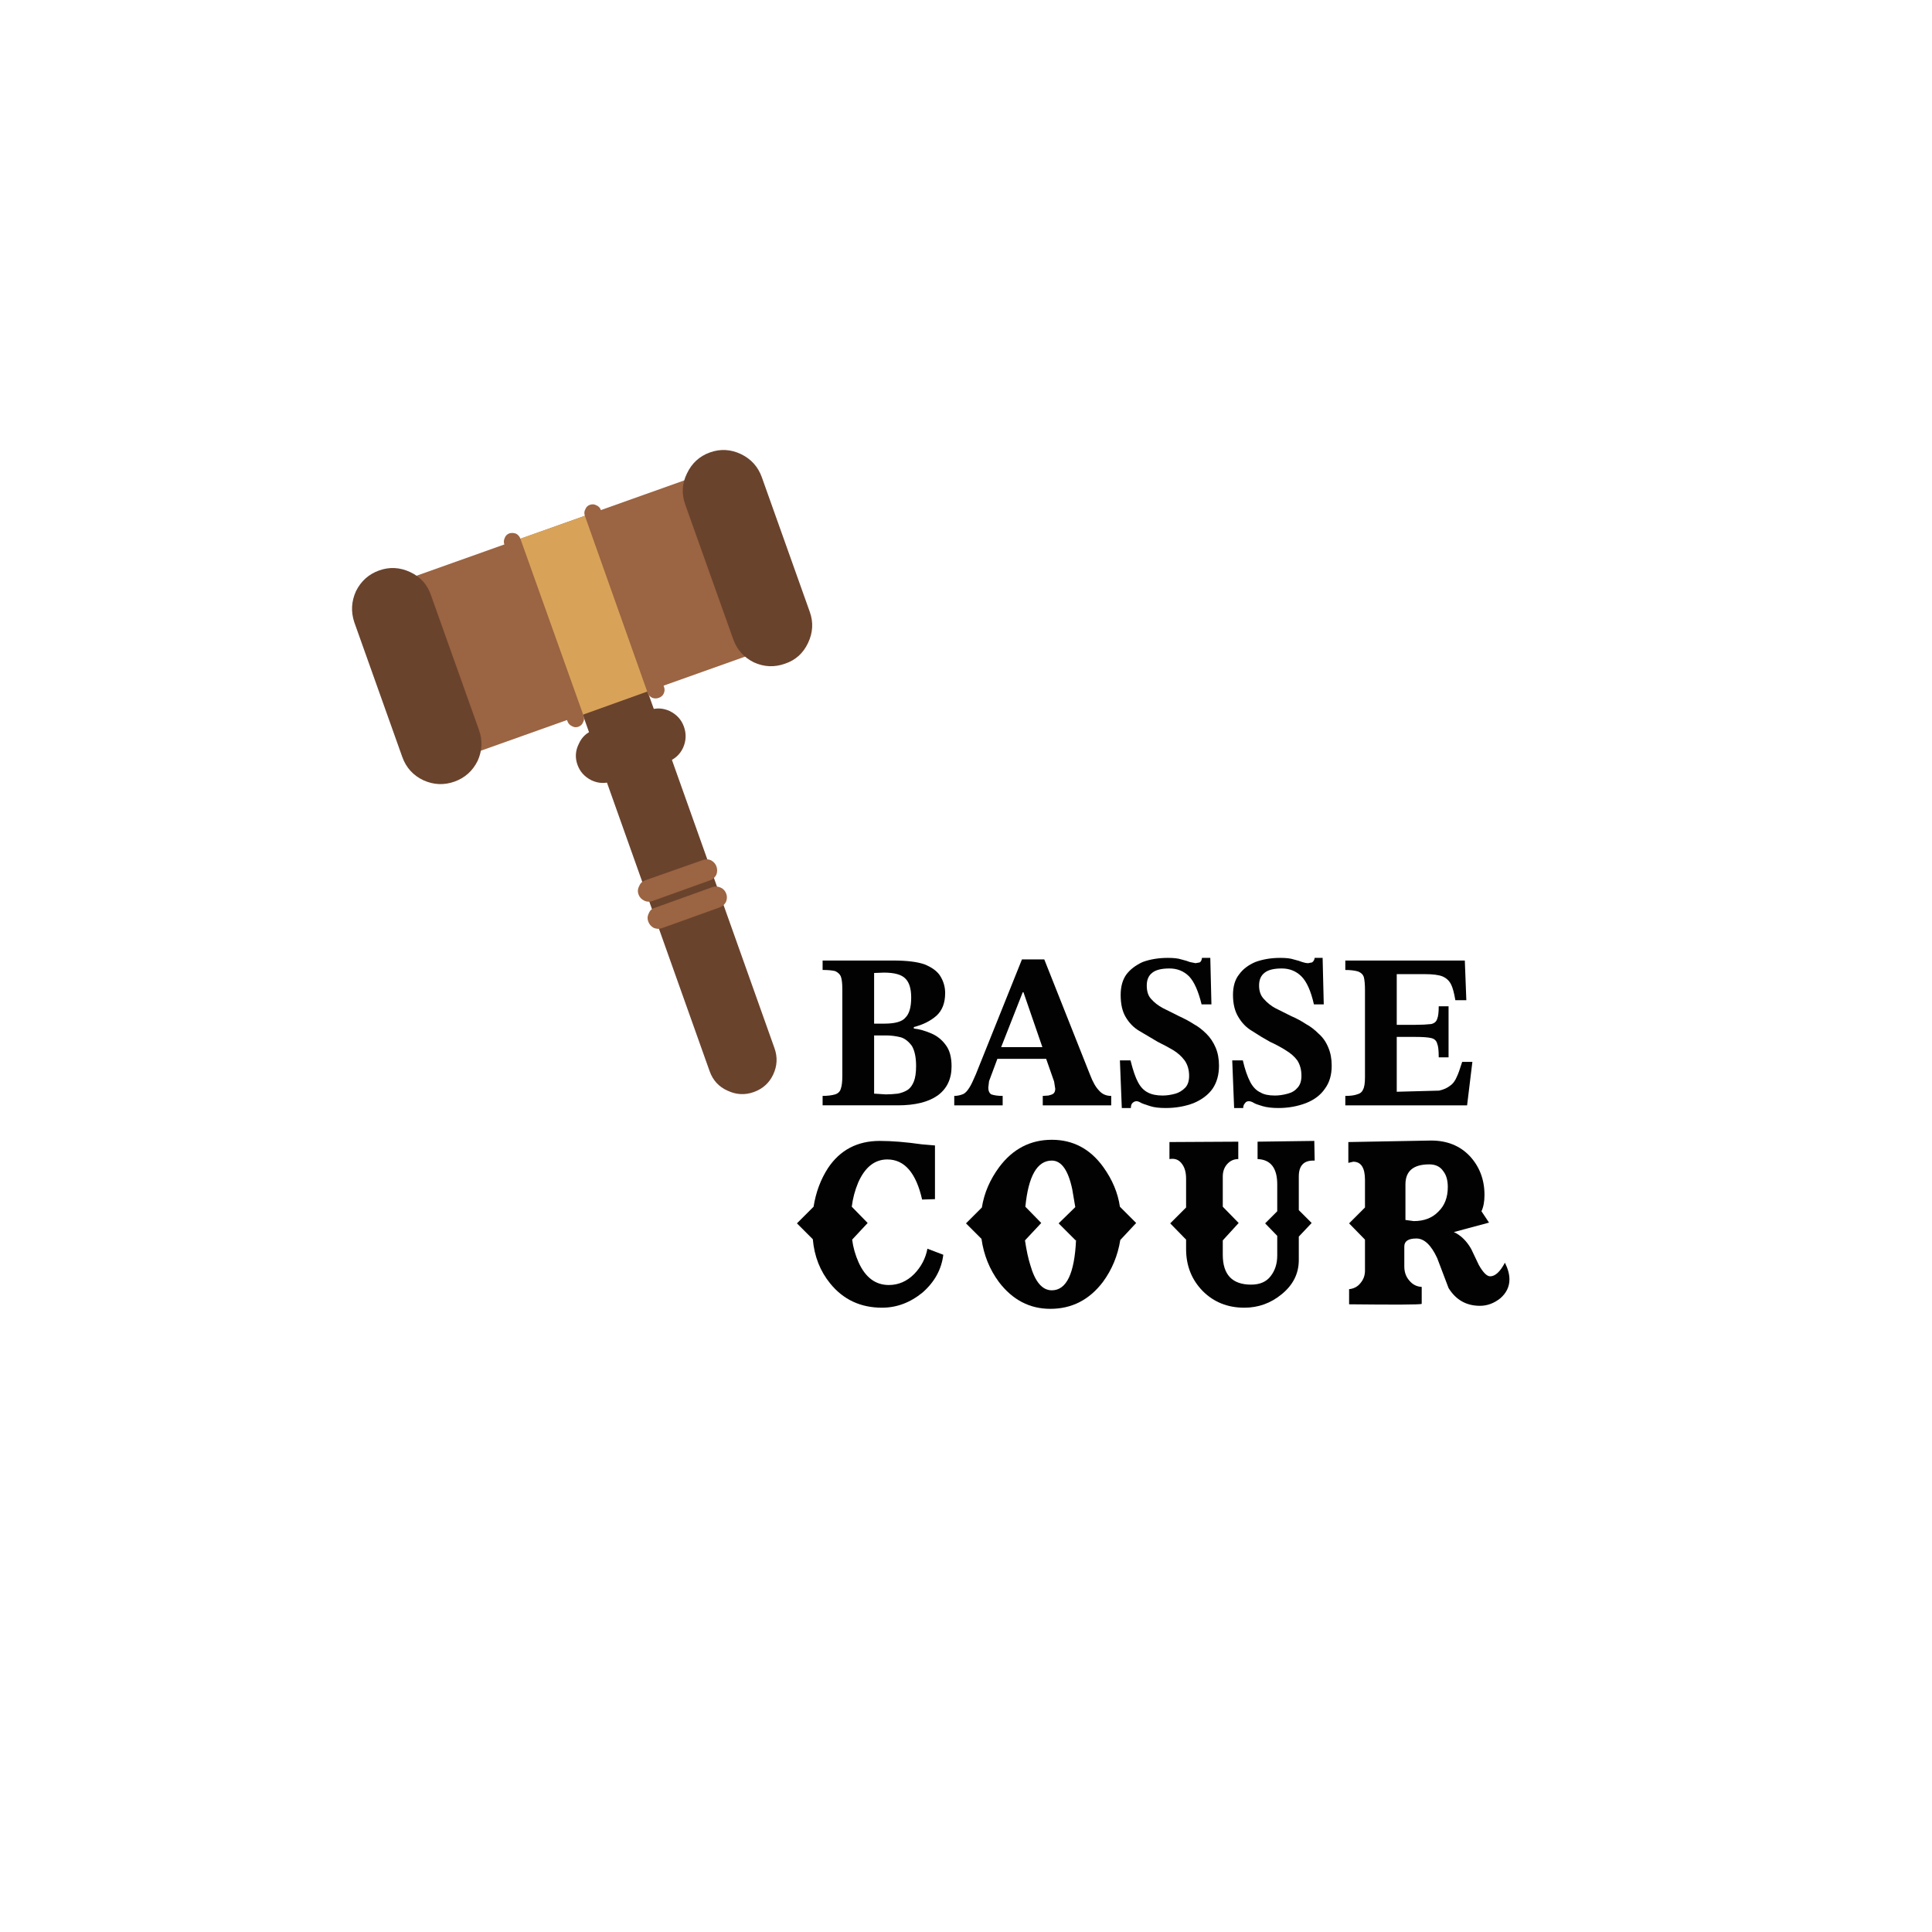 
<svg xmlns="http://www.w3.org/2000/svg" version="1.1" xmlns:xlink="http://www.w3.org/1999/xlink" preserveAspectRatio="none" x="0px" y="0px" width="1024px" height="1024px" viewBox="0 0 1024 1024">
<defs>
<g id="Interpoler_3_0_Layer0_0_MEMBER_0_FILL">
<path fill="#9B6442" stroke="none" d="
M 58.05 121.4
L 57.95 146.05 111.75 146.2 111.8 121.55 58.05 121.4 Z"/>
</g>

<g id="Interpoler_3_0_Layer0_0_MEMBER_1_FILL">
<path fill="#6A432D" stroke="none" d="
M 80.7 146.65
L 80.55 196.2
Q 80.55 198.1 81.9 199.4 83.25 200.75 85.1 200.75 87 200.75 88.3 199.45 89.65 198.1 89.65 196.2
L 89.8 146.7
Q 89.8 144.85 88.45 143.5 87.15 142.15 85.25 142.15 83.35 142.15 82.05 143.45 80.7 144.8 80.7 146.65 Z"/>
</g>

<g id="Interpoler_3_0_Layer0_0_MEMBER_2_FILL">
<path fill="#6A432D" stroke="none" d="
M 78.9 149.6
Q 77.8 150.65 77.8 152.15 77.8 153.6 78.85 154.7 79.9 155.75 81.4 155.75
L 89.15 155.8
Q 90.65 155.8 91.7 154.75 92.75 153.65 92.75 152.15 92.75 150.7 91.7 149.6 90.65 148.55 89.15 148.55
L 81.45 148.55
Q 79.95 148.5 78.9 149.6 Z"/>
</g>

<g id="Interpoler_3_0_Layer0_0_MEMBER_3_FILL">
<path fill="#D8A359" stroke="none" d="
M 80.25 121.45
L 80.2 146.15 90.55 146.15 90.6 121.5 80.25 121.45 Z"/>
</g>

<g id="Interpoler_3_0_Layer0_0_MEMBER_4_FILL">
<path fill="#6A432D" stroke="none" d="
M 108.95 -156.9
Q 102.55 -163.3 93.75 -163.3 84.9 -163.3 78.5 -156.9 72.1 -150.7 72.1 -141.65
L 71.9 -65.9
Q 71.9 -57.05 78.1 -50.65 84.5 -44.45 93.35 -44.45 102.15 -44.25 108.55 -50.65 115 -57.05 115 -65.9
L 115.2 -141.65
Q 115.2 -150.5 108.95 -156.9 Z"/>
</g>

<g id="Interpoler_3_0_Layer0_0_MEMBER_5_FILL">
<path fill="#6A432D" stroke="none" d="
M -71 -142.05
Q -70.8 -150.9 -77.2 -157.3 -83.65 -163.7 -92.45 -163.7 -101.25 -163.7 -107.7 -157.5 -113.9 -151.1 -114.1 -142.25
L -114.3 -66.5
Q -114.3 -57.45 -107.9 -51.05 -101.45 -44.85 -92.65 -44.85 -83.85 -44.85 -77.4 -51.05 -71.2 -57.45 -71.2 -66.3
L -71 -142.05 Z"/>
</g>

<g id="Interpoler_3_0_Layer0_0_MEMBER_6_FILL">
<path fill="#9B6442" stroke="none" d="
M 90.2 120.7
Q 89.85 121 89.85 121.5
L 89.75 146.35
Q 89.75 146.8 90.1 147.15 90.45 147.45 90.9 147.45 91.4 147.45 91.7 147.15 92.05 146.8 92.05 146.35
L 92.1 121.5
Q 92.1 121 91.75 120.7 91.45 120.35 90.95 120.35 90.5 120.35 90.2 120.7 Z"/>
</g>

<g id="Interpoler_3_0_Layer0_0_MEMBER_7_FILL">
<path fill="#9B6442" stroke="none" d="
M 78.9 120.65
Q 78.55 121 78.55 121.45
L 78.5 146.3
Q 78.5 146.75 78.85 147.1 79.15 147.45 79.6 147.45 80.1 147.45 80.4 147.1 80.75 146.8 80.75 146.3
L 80.8 121.45
Q 80.8 121 80.5 120.65 80.15 120.35 79.7 120.3 79.2 120.3 78.9 120.65 Z"/>
</g>

<g id="Interpoler_3_0_Layer0_0_MEMBER_8_FILL">
<path fill="#9B6442" stroke="none" d="
M 80.05 173.8
Q 79.6 174.2 79.6 174.8 79.6 175.4 80 175.85 80.45 176.25 81 176.25
L 89.1 176.25
Q 89.7 176.25 90.15 175.85 90.55 175.4 90.55 174.85 90.55 174.25 90.15 173.85 89.7 173.4 89.15 173.4
L 81.05 173.4
Q 80.45 173.35 80.05 173.8 Z"/>
</g>

<g id="Interpoler_3_0_Layer0_0_MEMBER_9_FILL">
<path fill="#9B6442" stroke="none" d="
M 80.05 170
Q 79.6 170.4 79.6 171 79.6 171.6 80.05 172.05 80.45 172.45 81.05 172.45
L 89.15 172.45
Q 89.7 172.45 90.15 172.05 90.55 171.6 90.55 171 90.55 170.45 90.15 170 89.75 169.6 89.15 169.6
L 81.05 169.55
Q 80.45 169.55 80.05 170 Z"/>
</g>

<g id="Interpoler_4_0_Layer0_0_FILL">
<path fill="#020203" stroke="none" d="
M -34.15 -38.35
L -34.15 -33.35
Q -29.9 -33.35 -27.5 -32.75 -25.3 -31.75 -24.5 -29.95 -23.7 -27.75 -23.7 -23.3
L -23.7 22.8
Q -23.7 27.4 -24.5 29.6 -25.1 31.8 -27.5 32.6 -30.3 33.4 -34.15 33.4
L -34.15 38.4 5.75 38.4
Q 19.4 38.4 26.8 33.2 34.2 27.8 34.2 17.75 34.2 10.55 31.2 6.55 28.2 2.35 23.6 0.35 18.4 -1.9 14.2 -2.3
L 14.2 -3.1
Q 21.4 -4.9 26.2 -9.1 30.8 -13.3 30.8 -21.1 30.8 -25.95 28.2 -30.15 25.8 -33.95 19.8 -36.35 14 -38.35 3.35 -38.35
L -34.15 -38.35
M -6.85 -31.75
L -1.65 -31.95
Q 6.75 -31.95 9.75 -28.75 12.8 -25.75 12.8 -18.7 12.8 -11.1 9.75 -8.1 7.15 -4.9 -1.45 -4.9
L -6.85 -4.9 -6.85 -31.75
M 13.2 6.95
Q 15.4 10.75 15.4 17.55 15.4 22.8 14.2 25.8 13 28.8 10.95 30.2 8.75 31.6 5.75 32.2 2.15 32.6 -0.65 32.6
L -6.85 32.2 -6.85 1.35 -0.45 1.35
Q 3.35 1.35 7.35 2.35 10.55 3.35 13.2 6.95 Z"/>
</g>

<g id="Symbole_1_0_Layer0_0_FILL">
<path fill="#020203" stroke="none" d="
M 70.6 154.95
L 67.65 154.95 61.55 170.15
Q 61 171.45 60.7 171.9 60.3 172.55 59.9 172.75 59.3 173 58.7 173
L 58.7 174.25 65.1 174.25 65.1 173
Q 64.2 173 63.6 172.8 63.2 172.55 63.2 171.9
L 63.3 171.05 64.4 168.1 70.85 168.1 71.9 171.1 72.05 172.05
Q 72.05 172.5 71.8 172.7 71.6 172.85 71.15 172.95
L 70.4 173 70.4 174.25 79.45 174.25 79.45 173
Q 78.45 173 77.85 172.3 77.2 171.65 76.65 170.2
L 70.6 154.95
M 67.75 159.3
L 67.85 159.3 70.35 166.55 64.9 166.55 67.75 159.3 Z"/>
</g>

<g id="Symbole_1_0_Layer0_1_FILL">
<path fill="#020203" stroke="none" d="
M 80.6 168.3
L 80.85 174.6 82.05 174.6
Q 82.05 174.15 82.25 173.95 82.5 173.7 82.8 173.7 83.05 173.7 83.45 173.95 83.65 174.05 84.6 174.35 85.35 174.6 86.65 174.6 88.65 174.6 90.35 173.95 92 173.25 92.85 172.05 93.7 170.8 93.7 169 93.7 167.65 93.25 166.6 92.8 165.55 92.05 164.8 91.2 163.95 90.35 163.5 89.6 163 88.4 162.45
L 86.3 161.4
Q 85.35 160.9 84.7 160.15 84.15 159.55 84.15 158.4 84.15 157.25 84.9 156.7 85.6 156.15 87.15 156.15 88.7 156.15 89.75 157.2 90.75 158.25 91.4 160.9
L 92.7 160.9 92.55 154.75 91.45 154.75
Q 91.4 155.2 91.15 155.35
L 90.6 155.45 89.85 155.3
Q 89.5 155.15 88.7 154.95 88.1 154.75 86.95 154.75 85.1 154.75 83.6 155.3 82.2 155.95 81.45 156.95 80.7 158 80.7 159.65 80.7 161.45 81.35 162.55 82.05 163.75 83.15 164.4
L 85.6 165.85
Q 87 166.55 87.65 166.95 88.55 167.5 89.15 168.3 89.75 169.15 89.75 170.35 89.75 171.35 89.25 171.9 88.65 172.5 87.95 172.7 87.05 172.95 86.25 172.95 85.05 172.95 84.3 172.55 83.5 172.15 83 171.2 82.5 170.3 82 168.3
L 80.6 168.3 Z"/>
</g>

<g id="Symbole_1_0_Layer0_2_FILL">
<path fill="#020203" stroke="none" d="
M 102 156.15
Q 103.55 156.15 104.6 157.2 105.65 158.25 106.25 160.9
L 107.55 160.9 107.4 154.75 106.35 154.75
Q 106.3 155.15 106 155.35
L 105.5 155.45
Q 105.15 155.45 104.7 155.3 104.35 155.15 103.55 154.95 102.95 154.75 101.8 154.75 100 154.75 98.5 155.3 97.1 155.9 96.35 156.95 95.55 157.95 95.55 159.65 95.55 161.4 96.25 162.55 96.95 163.75 98.05 164.4 99.35 165.25 100.45 165.85 101.55 166.35 102.5 166.95 103.5 167.55 104.05 168.3 104.6 169.15 104.6 170.35 104.6 171.35 104.1 171.9 103.6 172.5 102.8 172.7 101.9 172.95 101.1 172.95 99.85 172.95 99.2 172.55 98.4 172.2 97.85 171.2 97.25 170.05 96.85 168.3
L 95.45 168.3 95.7 174.6 96.9 174.6
Q 96.9 174.2 97.15 173.95 97.3 173.7 97.65 173.7 97.95 173.7 98.35 173.95 98.6 174.1 99.45 174.35 100.3 174.6 101.55 174.6 103.5 174.6 105.2 173.95 106.85 173.3 107.7 172.05 108.6 170.85 108.6 169 108.6 167.65 108.15 166.6 107.7 165.5 106.9 164.8 106.05 163.95 105.2 163.5 104.3 162.9 103.25 162.45
L 101.15 161.4
Q 100.3 160.95 99.6 160.15 99 159.5 99 158.4 99 157.25 99.75 156.7 100.45 156.15 102 156.15 Z"/>
</g>

<g id="Symbole_1_0_Layer0_3_FILL">
<path fill="#020203" stroke="none" d="
M 112.1 156.55
Q 112.7 156.8 112.85 157.3 113 157.9 113 159
L 113 170.55
Q 113 171.7 112.75 172.15 112.55 172.65 111.95 172.8 111.4 173 110.4 173
L 110.4 174.25 126.5 174.25 127.2 168.5 125.85 168.5
Q 125.4 169.95 125.15 170.45 124.8 171.3 124.25 171.65 123.7 172.1 122.8 172.3
L 117.2 172.45 117.2 165.2 119.7 165.2
Q 121.1 165.2 121.75 165.35 122.4 165.5 122.55 166.1 122.75 166.55 122.75 167.9
L 124.05 167.9 124.05 161.15 122.75 161.15
Q 122.75 162.35 122.55 162.8 122.4 163.35 121.75 163.5 120.85 163.6 119.7 163.6
L 117.2 163.6 117.2 156.9 120.9 156.9
Q 122.5 156.9 123.25 157.2 124.05 157.55 124.4 158.3 124.7 158.9 124.95 160.35
L 126.4 160.35 126.2 155.1 110.4 155.1 110.4 156.35
Q 111.4 156.35 112.1 156.55 Z"/>
</g>

<g id="Symbole_1_0_Layer0_4_MEMBER_0_FILL">
<path fill="#020203" stroke="none" d="
M 40.1 187.65
L 37.9 189.85 40 191.95
Q 40.3 195.35 42.3 197.8 44.9 201 49.15 201 52.05 201 54.5 199 56.9 196.9 57.25 194
L 55.15 193.2
Q 54.8 195.1 53.4 196.55 51.95 198 50.05 198 47.4 198 46.05 195 45.4 193.55 45.2 192
L 47.25 189.8 45.15 187.65
Q 45.35 186 46 184.45 47.35 181.4 49.85 181.4 53.25 181.4 54.45 186.7
L 56.15 186.65 56.15 179.55 54.4 179.4
Q 51.25 178.95 48.85 178.95 44.4 178.95 42 182.55 40.55 184.8 40.1 187.65 Z"/>
</g>

<g id="Symbole_1_0_Layer0_4_MEMBER_1_FILL">
<path fill="#020203" stroke="none" d="
M 78.4 182.4
Q 75.8 178.8 71.6 178.8 67.35 178.8 64.65 182.4 62.8 184.9 62.35 187.75
L 60.25 189.85 62.3 191.9
Q 62.75 195.1 64.6 197.6 67.3 201.15 71.4 201.15 75.65 201.15 78.35 197.6 80.15 195.15 80.65 192.05
L 82.75 189.8 80.6 187.65
Q 80.2 184.9 78.4 182.4
M 71.6 181.55
Q 73.5 181.55 74.3 185.35
L 74.7 187.7 72.5 189.85 74.75 192.1 74.8 192.05
Q 74.5 198.7 71.6 198.7 69.7 198.7 68.75 195.35 68.35 194.1 68.05 192.1
L 70.2 189.8 68.1 187.65
Q 68.7 181.55 71.6 181.55 Z"/>
</g>

<g id="Symbole_1_0_Layer0_4_MEMBER_2_FILL">
<path fill="#020203" stroke="none" d="
M 94.2 183.65
Q 94.2 182.7 94.75 182.05 95.35 181.35 96.25 181.35
L 96.25 179.05 87.15 179.1 87.15 181.35
Q 88.25 181.15 88.85 182.05 89.35 182.75 89.35 183.95
L 89.35 187.75 87.25 189.85 89.35 192 89.35 193.25
Q 89.35 196.55 91.55 198.8 93.75 201 97.05 201 99.8 201 101.95 199.25 104.25 197.4 104.25 194.7
L 104.25 191.6 105.95 189.8 104.25 188.1 104.25 183.65
Q 104.25 181.55 106.15 181.55
L 106.35 181.55 106.3 178.95 98.8 179.05 98.8 181.35
Q 101.4 181.45 101.4 184.7
L 101.4 188.25 99.8 189.85 101.4 191.5 101.4 194.1
Q 101.4 195.7 100.55 196.8 99.7 197.95 97.95 197.95 94.2 197.95 94.2 194
L 94.2 192.1 96.3 189.8 94.2 187.65 94.2 183.65 Z"/>
</g>

<g id="Symbole_1_0_Layer0_4_MEMBER_3_FILL">
<path fill="#020203" stroke="none" d="
M 111.45 181.7
Q 113 181.7 113 184.1
L 113 187.75 110.9 189.85 113 192 113 196.1
Q 113 197.05 112.4 197.75 111.85 198.45 110.9 198.55
L 110.9 200.55
Q 120 200.65 120.5 200.5
L 120.5 198.25
Q 119.5 198.2 118.85 197.4 118.2 196.65 118.2 195.55
L 118.2 192.9
Q 118.2 191.85 119.8 191.85 121.35 191.85 122.55 194.45
L 124.05 198.4
Q 125.5 200.75 128.2 200.75 129.65 200.75 130.9 199.75 132.1 198.7 132.1 197.25 132.1 196.25 131.5 195.05 130.55 196.85 129.55 196.85 128.9 196.85 128.05 195.35
L 127.05 193.25
Q 126.15 191.65 124.75 191
L 129.4 189.75 128.4 188.25
Q 128.8 187.4 128.8 186.1 128.8 183.05 126.85 180.95 124.9 178.9 121.75 178.9
L 110.8 179.1 110.8 181.85 111.45 181.7
M 119.45 189.55
L 118.35 189.4 118.35 184.7
Q 118.35 182.05 121.5 182.05 122.75 182.05 123.35 182.95 123.95 183.7 123.95 185.05 123.95 187.1 122.7 188.3 121.5 189.55 119.45 189.55 Z"/>
</g>
</defs>

<g transform="matrix( 0.941, -0.338, 0.338, 0.941, 343.25,425.15) ">
<g transform="matrix( 4.009, 0, 0, 4.009, -340.2,-641.15) ">
<use xlink:href="#Interpoler_3_0_Layer0_0_MEMBER_0_FILL"/>
</g>

<g transform="matrix( 4.009, 0, 0, 4.009, -340.2,-641.15) ">
<use xlink:href="#Interpoler_3_0_Layer0_0_MEMBER_1_FILL"/>
</g>

<g transform="matrix( 4.009, 0, 0, 4.009, -340.2,-641.15) ">
<use xlink:href="#Interpoler_3_0_Layer0_0_MEMBER_2_FILL"/>
</g>

<g transform="matrix( 4.009, 0, 0, 4.009, -340.2,-641.15) ">
<use xlink:href="#Interpoler_3_0_Layer0_0_MEMBER_3_FILL"/>
</g>

<g transform="matrix( 1, 0, 0, 1, 0,0) ">
<use xlink:href="#Interpoler_3_0_Layer0_0_MEMBER_4_FILL"/>
</g>

<g transform="matrix( 1, 0, 0, 1, 0,0) ">
<use xlink:href="#Interpoler_3_0_Layer0_0_MEMBER_5_FILL"/>
</g>

<g transform="matrix( 4.009, 0, 0, 4.009, -340.2,-641.15) ">
<use xlink:href="#Interpoler_3_0_Layer0_0_MEMBER_6_FILL"/>
</g>

<g transform="matrix( 4.009, 0, 0, 4.009, -340.2,-641.15) ">
<use xlink:href="#Interpoler_3_0_Layer0_0_MEMBER_7_FILL"/>
</g>

<g transform="matrix( 4.009, 0, 0, 4.009, -340.2,-641.15) ">
<use xlink:href="#Interpoler_3_0_Layer0_0_MEMBER_8_FILL"/>
</g>

<g transform="matrix( 4.009, 0, 0, 4.009, -340.2,-641.15) ">
<use xlink:href="#Interpoler_3_0_Layer0_0_MEMBER_9_FILL"/>
</g>
</g>

<g transform="matrix( 1, 0, 0, 1, 422.4,507.7) ">
<g transform="matrix( 1, 0, 0, 1, 47.75,39.75) ">
<g transform="matrix( 1, 0, 0, 1, 0,0) ">
<use xlink:href="#Interpoler_4_0_Layer0_0_FILL"/>
</g>
</g>

<g transform="matrix( 4.009, 0, 0, 4.009, -151.95,-620.4) ">
<use xlink:href="#Symbole_1_0_Layer0_0_FILL"/>
</g>

<g transform="matrix( 4.009, 0, 0, 4.009, -151.95,-620.4) ">
<use xlink:href="#Symbole_1_0_Layer0_1_FILL"/>
</g>

<g transform="matrix( 4.009, 0, 0, 4.009, -151.95,-620.4) ">
<use xlink:href="#Symbole_1_0_Layer0_2_FILL"/>
</g>

<g transform="matrix( 4.009, 0, 0, 4.009, -151.95,-620.4) ">
<use xlink:href="#Symbole_1_0_Layer0_3_FILL"/>
</g>

<g transform="matrix( 4.009, 0, 0, 4.009, -151.95,-620.4) ">
<use xlink:href="#Symbole_1_0_Layer0_4_MEMBER_0_FILL"/>
</g>

<g transform="matrix( 4.009, 0, 0, 4.009, -151.95,-620.4) ">
<use xlink:href="#Symbole_1_0_Layer0_4_MEMBER_1_FILL"/>
</g>

<g transform="matrix( 4.009, 0, 0, 4.009, -151.95,-620.4) ">
<use xlink:href="#Symbole_1_0_Layer0_4_MEMBER_2_FILL"/>
</g>

<g transform="matrix( 4.009, 0, 0, 4.009, -151.95,-620.4) ">
<use xlink:href="#Symbole_1_0_Layer0_4_MEMBER_3_FILL"/>
</g>
</g>
</svg>
